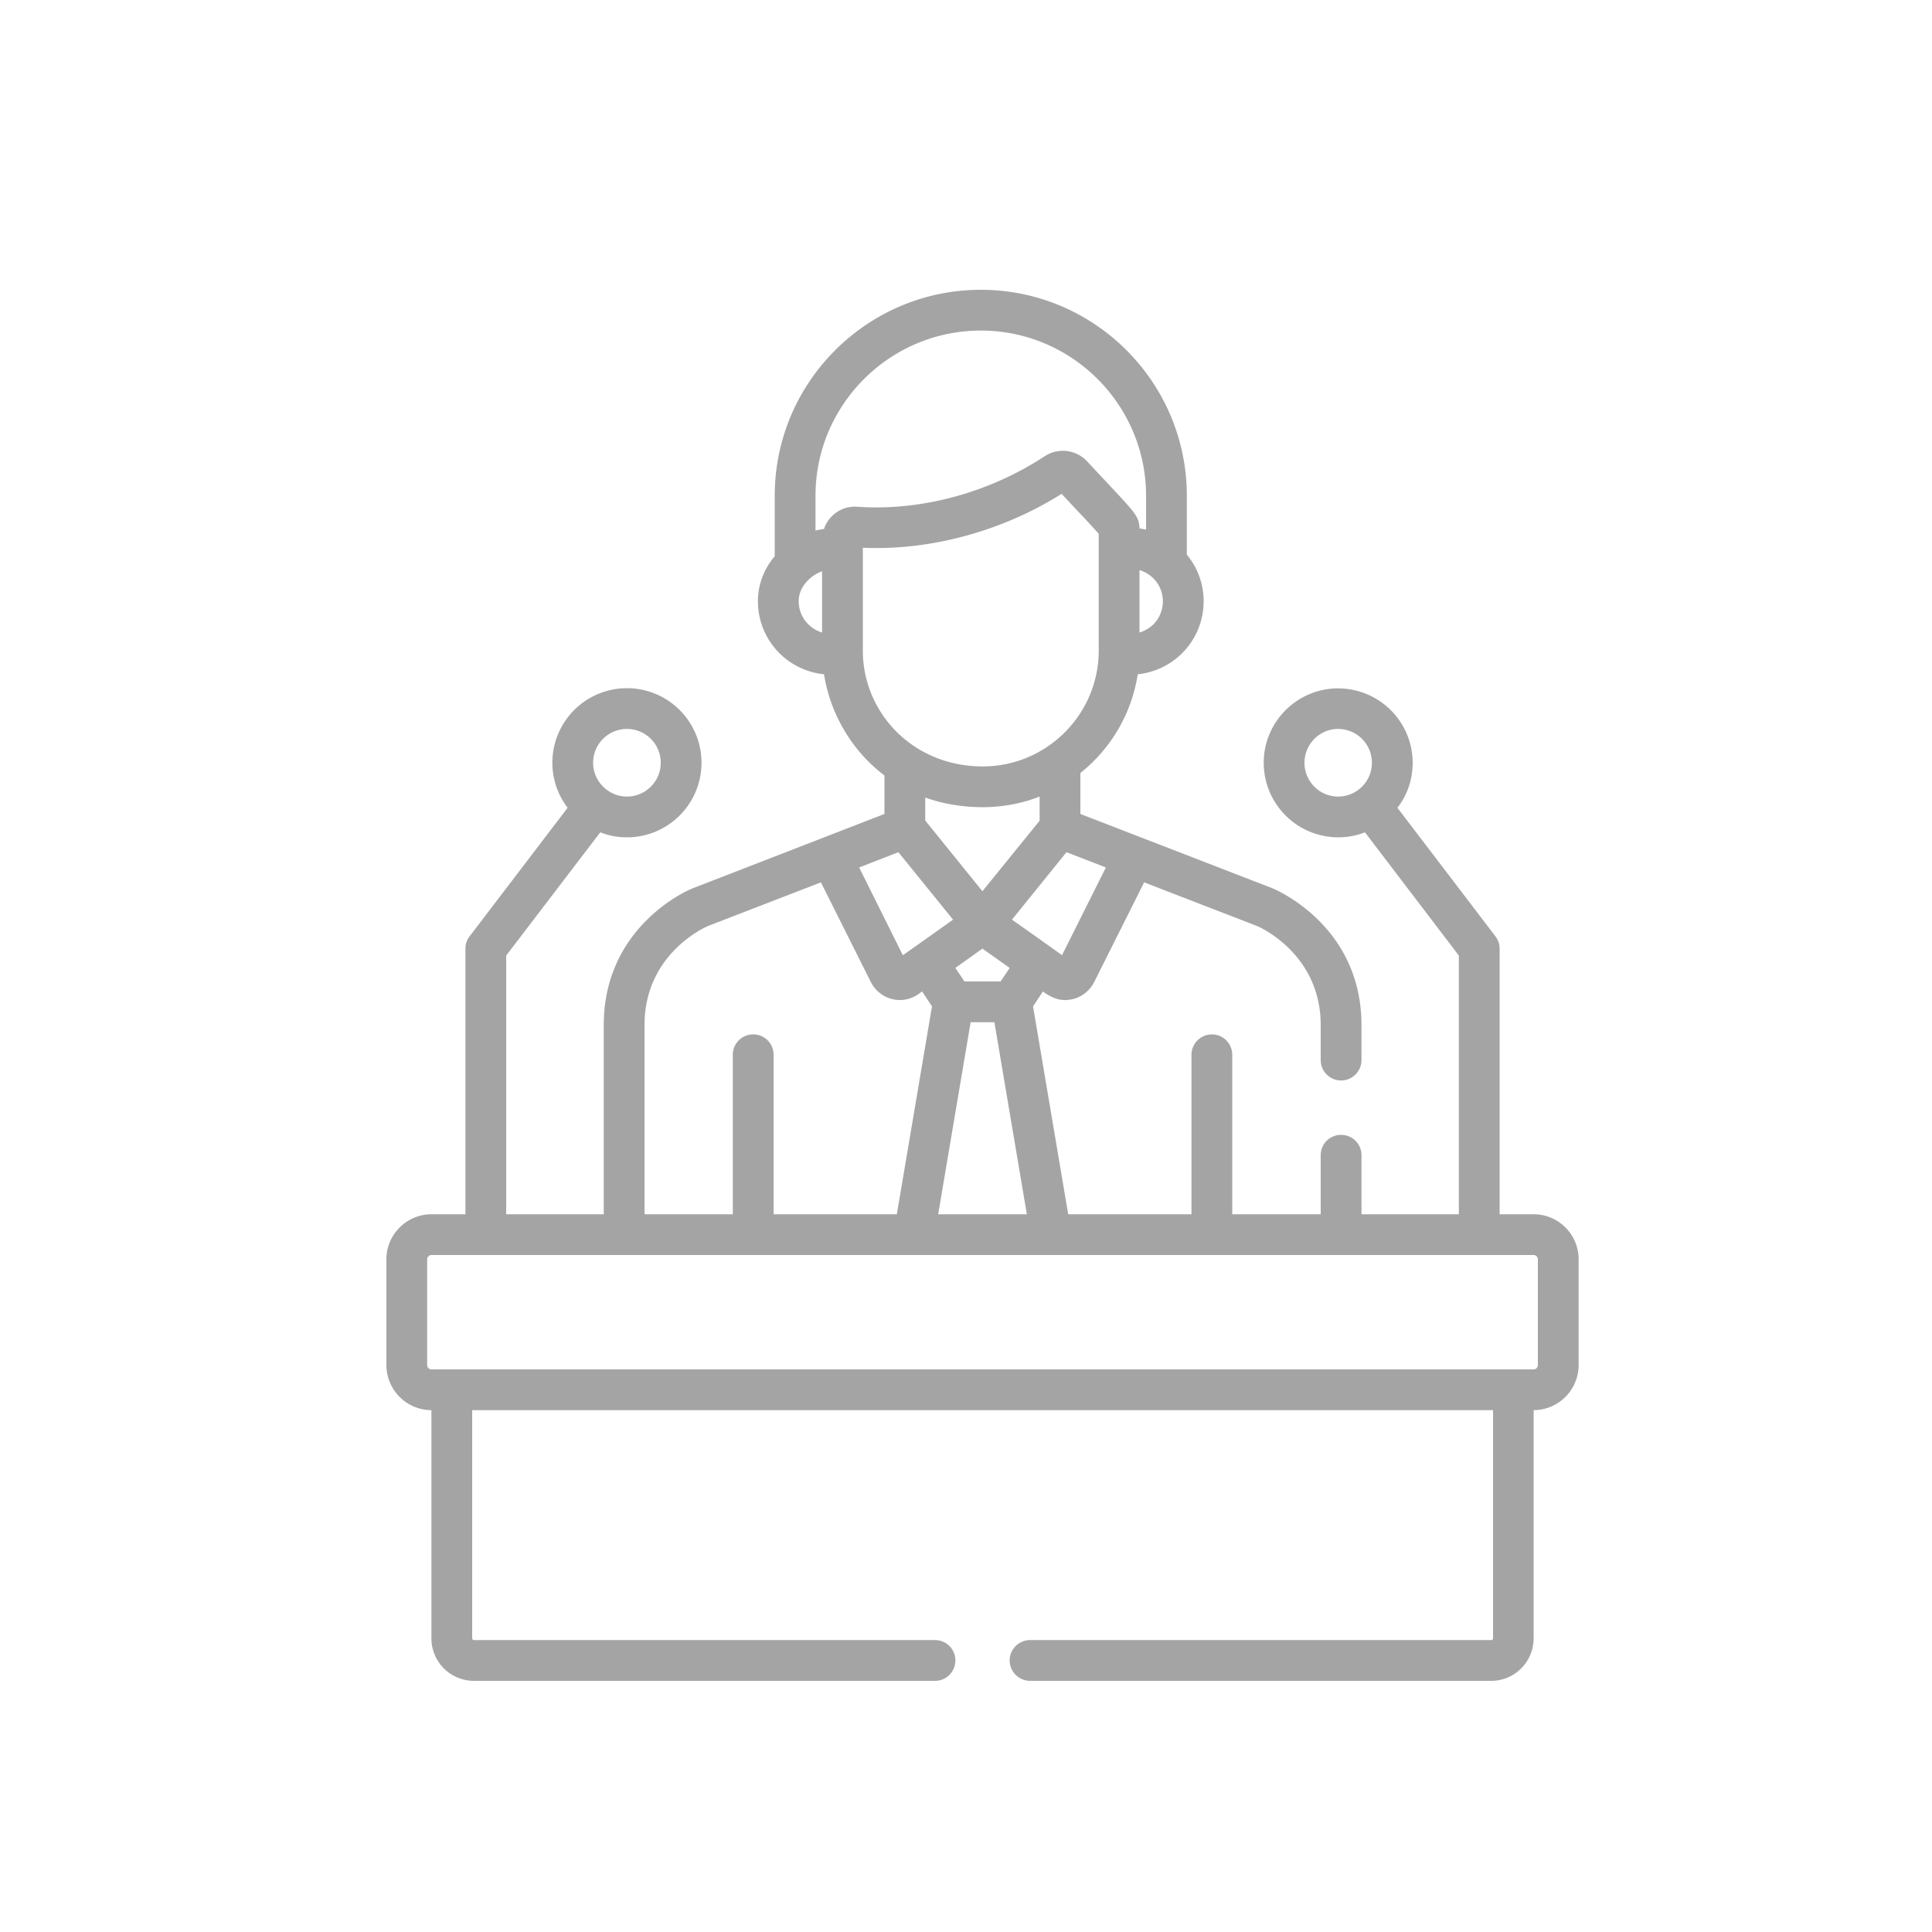 <svg xmlns="http://www.w3.org/2000/svg" width="100px" height="100px" transform="rotate(0) scale(1, 1)"><style/><g id="004-employee"><path id="Shape" fill-rule="evenodd" d="M81.71 65.18v5.47a2.34 2.34 0 01-2.33 2.34V84.8c0 1.21-.98 2.2-2.19 2.2H53.32c-.58 0-1.06-.47-1.06-1.06 0-.58.48-1.05 1.06-1.05h23.87c.05 0 .09-.04.09-.09V72.99H24.44V84.8c0 .05.04.09.09.09H48.4c.58 0 1.05.47 1.05 1.05 0 .59-.47 1.06-1.05 1.06H24.53a2.2 2.2 0 01-2.2-2.2V72.99A2.34 2.34 0 0120 70.65v-5.47c0-1.28 1.05-2.33 2.33-2.33h1.76V49.1c0-.23.08-.46.22-.64l5.07-6.65c-.49-.64-.79-1.45-.79-2.33a3.86 3.86 0 017.72 0c0 2.13-1.73 3.86-3.86 3.86-.49 0-.95-.09-1.38-.26l-4.87 6.38v13.39h5.05v-9.79c0-5.13 4.39-7 4.58-7.07 0-.01.01-.01.02-.01l9.93-3.85v-1.99c-1.72-1.3-2.81-3.23-3.13-5.24a3.82 3.82 0 01-2.1-.9 3.786 3.786 0 01-1.32-2.88c0-.86.31-1.67.87-2.33v-3.13C40.1 19.78 44.89 15 50.77 15s10.66 4.78 10.66 10.66v3.05c.56.67.87 1.52.87 2.41 0 1.11-.48 2.16-1.32 2.88-.59.51-1.32.82-2.09.9a8.123 8.123 0 01-2.97 5.11v2.12l9.95 3.85s.01.01.02.01c.18.08 4.58 1.94 4.58 7.07v1.81a1.054 1.054 0 11-2.11 0v-1.81c0-3.65-3.11-5.05-3.27-5.12l-5.87-2.27-2.58 5.15c-.22.44-.62.77-1.1.89-.66.16-1.11-.07-1.56-.39l-.51.77 1.82 10.76h6.38V54.6c0-.59.48-1.06 1.06-1.06.58 0 1.05.47 1.05 1.06v8.25h4.58v-3.06c0-.58.47-1.05 1.05-1.05.59 0 1.06.47 1.06 1.05v3.06h5.04V49.46l-4.86-6.38c-.43.17-.9.26-1.39.26a3.86 3.86 0 01-3.85-3.86c0-2.12 1.73-3.85 3.85-3.85a3.86 3.86 0 013.86 3.85c0 .88-.29 1.69-.79 2.33l5.07 6.65c.14.18.22.41.22.64v13.75h1.76c1.29 0 2.33 1.05 2.33 2.33zm-10.7-25.7c0-.96-.78-1.75-1.75-1.75-.96 0-1.74.79-1.74 1.75 0 .97.78 1.75 1.74 1.75.95 0 1.75-.77 1.75-1.75zm-40.31 0c0 .98.81 1.75 1.75 1.75.96 0 1.75-.78 1.75-1.75a1.75 1.75 0 00-3.5 0zm24.5 4.63l-2.82 3.49c1.91 1.35 2.59 1.84 2.59 1.84l2.27-4.54-2.04-.79zm-5.75 5.99l.47.7h1.87l.47-.7-1.41-1-1.4 1zm1.4-3.97l2.96-3.65v-1.25c-.88.35-1.91.55-2.94.55-.97 0-2.01-.15-2.98-.5v1.19l2.96 3.66zm-2.29 16.72h4.59l-1.68-9.94h-1.23l-1.68 9.94zm10.42-33.34v3.23c.23-.07.44-.19.63-.34.37-.32.58-.79.58-1.28 0-.74-.48-1.39-1.21-1.61zm-16.43.06c-.25.09-.48.23-.67.41l-.01.01c-.22.2-.53.59-.53 1.13 0 .5.22.96.59 1.28.18.15.39.27.62.34v-3.17zm1.84-3.34c3.28.23 6.82-.73 9.69-2.62.71-.46 1.63-.33 2.19.27 1.35 1.45 1.93 2.05 2.26 2.45.35.42.44.65.45 1.02l.34.06v-1.75c0-4.71-3.84-8.55-8.55-8.55-4.72 0-8.56 3.84-8.56 8.55v1.8c.15-.03.29-.06.44-.08.08-.25.24-.51.45-.7.35-.33.82-.49 1.29-.45zm6.48 13.44c3.3 0 6-2.69 6-6v-6.04c-.12-.14-.34-.38-.63-.69a6.68 6.68 0 00-.27-.29c-.02-.02-.03-.04-.05-.05-.26-.28-.58-.62-.97-1.04-1.35.85-2.82 1.52-4.34 1.99-1.93.6-3.96.89-5.95.8v5.32c0 3.2 2.57 6 6.21 6zm-6.4 5.23l2.26 4.54c.14-.09 1.38-.97 2.6-1.84l-2.83-3.49-2.03.79zm-11.11 8.16v9.79h4.57v-8.26c0-.58.47-1.05 1.06-1.05.58 0 1.05.47 1.05 1.05v8.26h6.38l1.82-10.76-.51-.77c-.23.16-.57.44-1.15.44-.64 0-1.22-.36-1.51-.94l-2.58-5.15-5.87 2.27c-.19.09-3.26 1.47-3.26 5.12zM79.6 65.18c0-.12-.1-.22-.22-.22H22.33c-.12 0-.22.1-.22.22v5.47c0 .13.1.23.22.23h57.05c.12 0 .22-.1.22-.23v-5.47z" fill="#a4a4a4"/></g></svg>